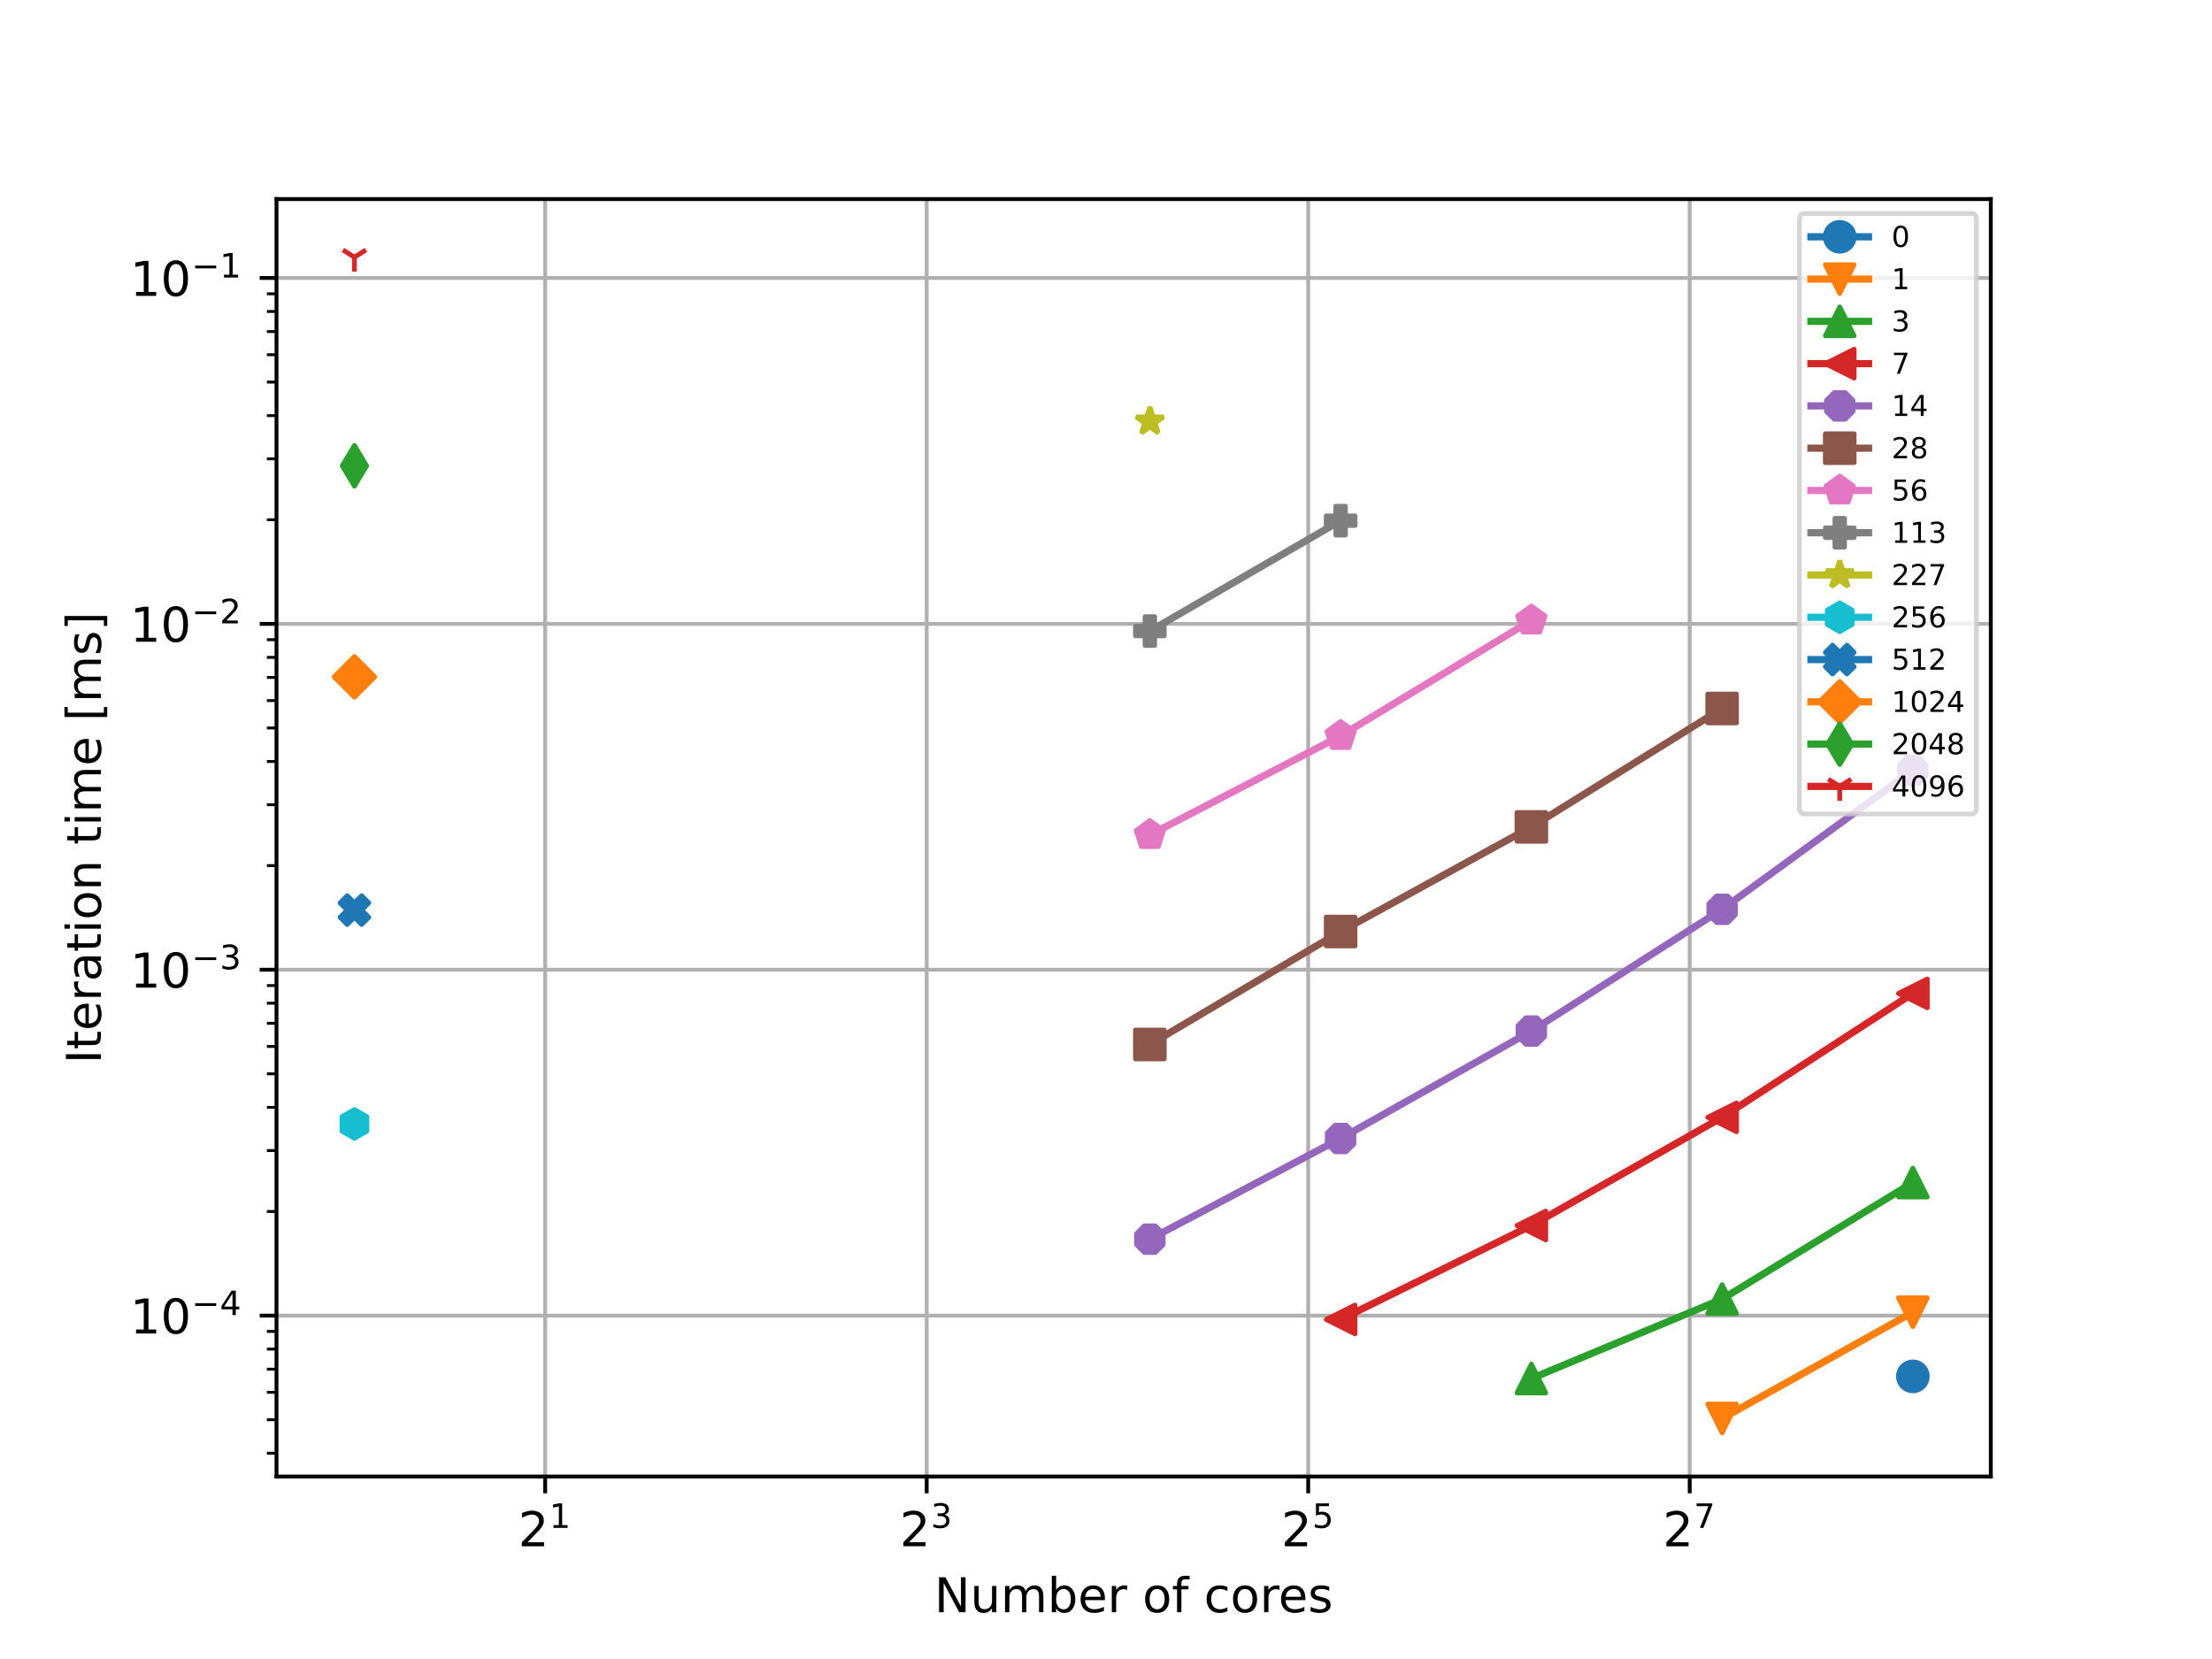 <?xml version="1.0" encoding="utf-8" standalone="no"?>
<!DOCTYPE svg PUBLIC "-//W3C//DTD SVG 1.1//EN"
  "http://www.w3.org/Graphics/SVG/1.1/DTD/svg11.dtd">
<!-- Created with matplotlib (https://matplotlib.org/) -->
<svg height="345.6pt" version="1.1" viewBox="0 0 460.8 345.6" width="460.8pt" xmlns="http://www.w3.org/2000/svg" xmlns:xlink="http://www.w3.org/1999/xlink">
 <defs>
  <style type="text/css">
*{stroke-linecap:butt;stroke-linejoin:round;}
  </style>
 </defs>
 <g id="figure_1">
  <g id="patch_1">
   <path d="M 0 345.6 
L 460.8 345.6 
L 460.8 0 
L 0 0 
z
" style="fill:#ffffff;"/>
  </g>
  <g id="axes_1">
   <g id="patch_2">
    <path d="M 57.6 307.584 
L 414.72 307.584 
L 414.72 41.472 
L 57.6 41.472 
z
" style="fill:#ffffff;"/>
   </g>
   <g id="matplotlib.axis_1">
    <g id="xtick_1">
     <g id="line2d_1">
      <path clip-path="url(#pceac3f3abf)" d="M 113.57 307.584 
L 113.57 41.472 
" style="fill:none;stroke:#b0b0b0;stroke-linecap:square;stroke-width:0.8;"/>
     </g>
     <g id="line2d_2">
      <defs>
       <path d="M 0 0 
L 0 3.5 
" id="m73f365b8f9" style="stroke:#000000;stroke-width:0.8;"/>
      </defs>
      <g>
       <use style="stroke:#000000;stroke-width:0.8;" x="113.57" xlink:href="#m73f365b8f9" y="307.584"/>
      </g>
     </g>
     <g id="text_1">
      <!-- $\mathdefault{2^{1}}$ -->
      <defs>
       <path d="M 19.188 8.297 
L 53.609 8.297 
L 53.609 0 
L 7.328 0 
L 7.328 8.297 
Q 12.938 14.109 22.625 23.891 
Q 32.328 33.688 34.812 36.531 
Q 39.547 41.844 41.422 45.531 
Q 43.312 49.219 43.312 52.781 
Q 43.312 58.594 39.234 62.25 
Q 35.156 65.922 28.609 65.922 
Q 23.969 65.922 18.812 64.312 
Q 13.672 62.703 7.812 59.422 
L 7.812 69.391 
Q 13.766 71.781 18.938 73 
Q 24.125 74.219 28.422 74.219 
Q 39.75 74.219 46.484 68.547 
Q 53.219 62.891 53.219 53.422 
Q 53.219 48.922 51.531 44.891 
Q 49.859 40.875 45.406 35.406 
Q 44.188 33.984 37.641 27.219 
Q 31.109 20.453 19.188 8.297 
z
" id="DejaVuSans-50"/>
       <path d="M 12.406 8.297 
L 28.516 8.297 
L 28.516 63.922 
L 10.984 60.406 
L 10.984 69.391 
L 28.422 72.906 
L 38.281 72.906 
L 38.281 8.297 
L 54.391 8.297 
L 54.391 0 
L 12.406 0 
z
" id="DejaVuSans-49"/>
      </defs>
      <g transform="translate(107.97 322.182)scale(0.1 -0.1)">
       <use transform="translate(0 0.684)" xlink:href="#DejaVuSans-50"/>
       <use transform="translate(64.58 38.966)scale(0.7)" xlink:href="#DejaVuSans-49"/>
      </g>
     </g>
    </g>
    <g id="xtick_2">
     <g id="line2d_3">
      <path clip-path="url(#pceac3f3abf)" d="M 193.046 307.584 
L 193.046 41.472 
" style="fill:none;stroke:#b0b0b0;stroke-linecap:square;stroke-width:0.8;"/>
     </g>
     <g id="line2d_4">
      <g>
       <use style="stroke:#000000;stroke-width:0.8;" x="193.046" xlink:href="#m73f365b8f9" y="307.584"/>
      </g>
     </g>
     <g id="text_2">
      <!-- $\mathdefault{2^{3}}$ -->
      <defs>
       <path d="M 40.578 39.312 
Q 47.656 37.797 51.625 33 
Q 55.609 28.219 55.609 21.188 
Q 55.609 10.406 48.188 4.484 
Q 40.766 -1.422 27.094 -1.422 
Q 22.516 -1.422 17.656 -0.516 
Q 12.797 0.391 7.625 2.203 
L 7.625 11.719 
Q 11.719 9.328 16.594 8.109 
Q 21.484 6.891 26.812 6.891 
Q 36.078 6.891 40.938 10.547 
Q 45.797 14.203 45.797 21.188 
Q 45.797 27.641 41.281 31.266 
Q 36.766 34.906 28.719 34.906 
L 20.219 34.906 
L 20.219 43.016 
L 29.109 43.016 
Q 36.375 43.016 40.234 45.922 
Q 44.094 48.828 44.094 54.297 
Q 44.094 59.906 40.109 62.906 
Q 36.141 65.922 28.719 65.922 
Q 24.656 65.922 20.016 65.031 
Q 15.375 64.156 9.812 62.312 
L 9.812 71.094 
Q 15.438 72.656 20.344 73.438 
Q 25.25 74.219 29.594 74.219 
Q 40.828 74.219 47.359 69.109 
Q 53.906 64.016 53.906 55.328 
Q 53.906 49.266 50.438 45.094 
Q 46.969 40.922 40.578 39.312 
z
" id="DejaVuSans-51"/>
      </defs>
      <g transform="translate(187.446 322.182)scale(0.1 -0.1)">
       <use transform="translate(0 0.766)" xlink:href="#DejaVuSans-50"/>
       <use transform="translate(64.58 39.047)scale(0.7)" xlink:href="#DejaVuSans-51"/>
      </g>
     </g>
    </g>
    <g id="xtick_3">
     <g id="line2d_5">
      <path clip-path="url(#pceac3f3abf)" d="M 272.522 307.584 
L 272.522 41.472 
" style="fill:none;stroke:#b0b0b0;stroke-linecap:square;stroke-width:0.8;"/>
     </g>
     <g id="line2d_6">
      <g>
       <use style="stroke:#000000;stroke-width:0.8;" x="272.522" xlink:href="#m73f365b8f9" y="307.584"/>
      </g>
     </g>
     <g id="text_3">
      <!-- $\mathdefault{2^{5}}$ -->
      <defs>
       <path d="M 10.797 72.906 
L 49.516 72.906 
L 49.516 64.594 
L 19.828 64.594 
L 19.828 46.734 
Q 21.969 47.469 24.109 47.828 
Q 26.266 48.188 28.422 48.188 
Q 40.625 48.188 47.75 41.5 
Q 54.891 34.812 54.891 23.391 
Q 54.891 11.625 47.562 5.094 
Q 40.234 -1.422 26.906 -1.422 
Q 22.312 -1.422 17.547 -0.641 
Q 12.797 0.141 7.719 1.703 
L 7.719 11.625 
Q 12.109 9.234 16.797 8.062 
Q 21.484 6.891 26.703 6.891 
Q 35.156 6.891 40.078 11.328 
Q 45.016 15.766 45.016 23.391 
Q 45.016 31 40.078 35.438 
Q 35.156 39.891 26.703 39.891 
Q 22.75 39.891 18.812 39.016 
Q 14.891 38.141 10.797 36.281 
z
" id="DejaVuSans-53"/>
      </defs>
      <g transform="translate(266.922 322.182)scale(0.1 -0.1)">
       <use transform="translate(0 0.684)" xlink:href="#DejaVuSans-50"/>
       <use transform="translate(64.58 38.966)scale(0.7)" xlink:href="#DejaVuSans-53"/>
      </g>
     </g>
    </g>
    <g id="xtick_4">
     <g id="line2d_7">
      <path clip-path="url(#pceac3f3abf)" d="M 351.997 307.584 
L 351.997 41.472 
" style="fill:none;stroke:#b0b0b0;stroke-linecap:square;stroke-width:0.8;"/>
     </g>
     <g id="line2d_8">
      <g>
       <use style="stroke:#000000;stroke-width:0.8;" x="351.997" xlink:href="#m73f365b8f9" y="307.584"/>
      </g>
     </g>
     <g id="text_4">
      <!-- $\mathdefault{2^{7}}$ -->
      <defs>
       <path d="M 8.203 72.906 
L 55.078 72.906 
L 55.078 68.703 
L 28.609 0 
L 18.312 0 
L 43.219 64.594 
L 8.203 64.594 
z
" id="DejaVuSans-55"/>
      </defs>
      <g transform="translate(346.397 322.182)scale(0.1 -0.1)">
       <use transform="translate(0 0.684)" xlink:href="#DejaVuSans-50"/>
       <use transform="translate(64.58 38.966)scale(0.7)" xlink:href="#DejaVuSans-55"/>
      </g>
     </g>
    </g>
    <g id="text_5">
     <!-- Number of cores -->
     <defs>
      <path d="M 9.812 72.906 
L 23.094 72.906 
L 55.422 11.922 
L 55.422 72.906 
L 64.984 72.906 
L 64.984 0 
L 51.703 0 
L 19.391 60.984 
L 19.391 0 
L 9.812 0 
z
" id="DejaVuSans-78"/>
      <path d="M 8.5 21.578 
L 8.5 54.688 
L 17.484 54.688 
L 17.484 21.922 
Q 17.484 14.156 20.5 10.266 
Q 23.531 6.391 29.594 6.391 
Q 36.859 6.391 41.078 11.031 
Q 45.312 15.672 45.312 23.688 
L 45.312 54.688 
L 54.297 54.688 
L 54.297 0 
L 45.312 0 
L 45.312 8.406 
Q 42.047 3.422 37.719 1 
Q 33.406 -1.422 27.688 -1.422 
Q 18.266 -1.422 13.375 4.438 
Q 8.5 10.297 8.5 21.578 
z
M 31.109 56 
z
" id="DejaVuSans-117"/>
      <path d="M 52 44.188 
Q 55.375 50.25 60.062 53.125 
Q 64.75 56 71.094 56 
Q 79.641 56 84.281 50.016 
Q 88.922 44.047 88.922 33.016 
L 88.922 0 
L 79.891 0 
L 79.891 32.719 
Q 79.891 40.578 77.094 44.375 
Q 74.312 48.188 68.609 48.188 
Q 61.625 48.188 57.562 43.547 
Q 53.516 38.922 53.516 30.906 
L 53.516 0 
L 44.484 0 
L 44.484 32.719 
Q 44.484 40.625 41.703 44.406 
Q 38.922 48.188 33.109 48.188 
Q 26.219 48.188 22.156 43.531 
Q 18.109 38.875 18.109 30.906 
L 18.109 0 
L 9.078 0 
L 9.078 54.688 
L 18.109 54.688 
L 18.109 46.188 
Q 21.188 51.219 25.484 53.609 
Q 29.781 56 35.688 56 
Q 41.656 56 45.828 52.969 
Q 50 49.953 52 44.188 
z
" id="DejaVuSans-109"/>
      <path d="M 48.688 27.297 
Q 48.688 37.203 44.609 42.844 
Q 40.531 48.484 33.406 48.484 
Q 26.266 48.484 22.188 42.844 
Q 18.109 37.203 18.109 27.297 
Q 18.109 17.391 22.188 11.75 
Q 26.266 6.109 33.406 6.109 
Q 40.531 6.109 44.609 11.75 
Q 48.688 17.391 48.688 27.297 
z
M 18.109 46.391 
Q 20.953 51.266 25.266 53.625 
Q 29.594 56 35.594 56 
Q 45.562 56 51.781 48.094 
Q 58.016 40.188 58.016 27.297 
Q 58.016 14.406 51.781 6.484 
Q 45.562 -1.422 35.594 -1.422 
Q 29.594 -1.422 25.266 0.953 
Q 20.953 3.328 18.109 8.203 
L 18.109 0 
L 9.078 0 
L 9.078 75.984 
L 18.109 75.984 
z
" id="DejaVuSans-98"/>
      <path d="M 56.203 29.594 
L 56.203 25.203 
L 14.891 25.203 
Q 15.484 15.922 20.484 11.062 
Q 25.484 6.203 34.422 6.203 
Q 39.594 6.203 44.453 7.469 
Q 49.312 8.734 54.109 11.281 
L 54.109 2.781 
Q 49.266 0.734 44.188 -0.344 
Q 39.109 -1.422 33.891 -1.422 
Q 20.797 -1.422 13.156 6.188 
Q 5.516 13.812 5.516 26.812 
Q 5.516 40.234 12.766 48.109 
Q 20.016 56 32.328 56 
Q 43.359 56 49.781 48.891 
Q 56.203 41.797 56.203 29.594 
z
M 47.219 32.234 
Q 47.125 39.594 43.094 43.984 
Q 39.062 48.391 32.422 48.391 
Q 24.906 48.391 20.391 44.141 
Q 15.875 39.891 15.188 32.172 
z
" id="DejaVuSans-101"/>
      <path d="M 41.109 46.297 
Q 39.594 47.172 37.812 47.578 
Q 36.031 48 33.891 48 
Q 26.266 48 22.188 43.047 
Q 18.109 38.094 18.109 28.812 
L 18.109 0 
L 9.078 0 
L 9.078 54.688 
L 18.109 54.688 
L 18.109 46.188 
Q 20.953 51.172 25.484 53.578 
Q 30.031 56 36.531 56 
Q 37.453 56 38.578 55.875 
Q 39.703 55.766 41.062 55.516 
z
" id="DejaVuSans-114"/>
      <path id="DejaVuSans-32"/>
      <path d="M 30.609 48.391 
Q 23.391 48.391 19.188 42.75 
Q 14.984 37.109 14.984 27.297 
Q 14.984 17.484 19.156 11.844 
Q 23.344 6.203 30.609 6.203 
Q 37.797 6.203 41.984 11.859 
Q 46.188 17.531 46.188 27.297 
Q 46.188 37.016 41.984 42.703 
Q 37.797 48.391 30.609 48.391 
z
M 30.609 56 
Q 42.328 56 49.016 48.375 
Q 55.719 40.766 55.719 27.297 
Q 55.719 13.875 49.016 6.219 
Q 42.328 -1.422 30.609 -1.422 
Q 18.844 -1.422 12.172 6.219 
Q 5.516 13.875 5.516 27.297 
Q 5.516 40.766 12.172 48.375 
Q 18.844 56 30.609 56 
z
" id="DejaVuSans-111"/>
      <path d="M 37.109 75.984 
L 37.109 68.5 
L 28.516 68.5 
Q 23.688 68.5 21.797 66.547 
Q 19.922 64.594 19.922 59.516 
L 19.922 54.688 
L 34.719 54.688 
L 34.719 47.703 
L 19.922 47.703 
L 19.922 0 
L 10.891 0 
L 10.891 47.703 
L 2.297 47.703 
L 2.297 54.688 
L 10.891 54.688 
L 10.891 58.5 
Q 10.891 67.625 15.141 71.797 
Q 19.391 75.984 28.609 75.984 
z
" id="DejaVuSans-102"/>
      <path d="M 48.781 52.594 
L 48.781 44.188 
Q 44.969 46.297 41.141 47.344 
Q 37.312 48.391 33.406 48.391 
Q 24.656 48.391 19.812 42.844 
Q 14.984 37.312 14.984 27.297 
Q 14.984 17.281 19.812 11.734 
Q 24.656 6.203 33.406 6.203 
Q 37.312 6.203 41.141 7.25 
Q 44.969 8.297 48.781 10.406 
L 48.781 2.094 
Q 45.016 0.344 40.984 -0.531 
Q 36.969 -1.422 32.422 -1.422 
Q 20.062 -1.422 12.781 6.344 
Q 5.516 14.109 5.516 27.297 
Q 5.516 40.672 12.859 48.328 
Q 20.219 56 33.016 56 
Q 37.156 56 41.109 55.141 
Q 45.062 54.297 48.781 52.594 
z
" id="DejaVuSans-99"/>
      <path d="M 44.281 53.078 
L 44.281 44.578 
Q 40.484 46.531 36.375 47.5 
Q 32.281 48.484 27.875 48.484 
Q 21.188 48.484 17.844 46.438 
Q 14.5 44.391 14.5 40.281 
Q 14.5 37.156 16.891 35.375 
Q 19.281 33.594 26.516 31.984 
L 29.594 31.297 
Q 39.156 29.25 43.188 25.516 
Q 47.219 21.781 47.219 15.094 
Q 47.219 7.469 41.188 3.016 
Q 35.156 -1.422 24.609 -1.422 
Q 20.219 -1.422 15.453 -0.562 
Q 10.688 0.297 5.422 2 
L 5.422 11.281 
Q 10.406 8.688 15.234 7.391 
Q 20.062 6.109 24.812 6.109 
Q 31.156 6.109 34.562 8.281 
Q 37.984 10.453 37.984 14.406 
Q 37.984 18.062 35.516 20.016 
Q 33.062 21.969 24.703 23.781 
L 21.578 24.516 
Q 13.234 26.266 9.516 29.906 
Q 5.812 33.547 5.812 39.891 
Q 5.812 47.609 11.281 51.797 
Q 16.75 56 26.812 56 
Q 31.781 56 36.172 55.266 
Q 40.578 54.547 44.281 53.078 
z
" id="DejaVuSans-115"/>
     </defs>
     <g transform="translate(194.644 335.861)scale(0.1 -0.1)">
      <use xlink:href="#DejaVuSans-78"/>
      <use x="74.805" xlink:href="#DejaVuSans-117"/>
      <use x="138.184" xlink:href="#DejaVuSans-109"/>
      <use x="235.596" xlink:href="#DejaVuSans-98"/>
      <use x="299.072" xlink:href="#DejaVuSans-101"/>
      <use x="360.596" xlink:href="#DejaVuSans-114"/>
      <use x="401.709" xlink:href="#DejaVuSans-32"/>
      <use x="433.496" xlink:href="#DejaVuSans-111"/>
      <use x="494.678" xlink:href="#DejaVuSans-102"/>
      <use x="529.883" xlink:href="#DejaVuSans-32"/>
      <use x="561.67" xlink:href="#DejaVuSans-99"/>
      <use x="616.65" xlink:href="#DejaVuSans-111"/>
      <use x="677.832" xlink:href="#DejaVuSans-114"/>
      <use x="716.695" xlink:href="#DejaVuSans-101"/>
      <use x="778.219" xlink:href="#DejaVuSans-115"/>
     </g>
    </g>
   </g>
   <g id="matplotlib.axis_2">
    <g id="ytick_1">
     <g id="line2d_9">
      <path clip-path="url(#pceac3f3abf)" d="M 57.6 274.062 
L 414.72 274.062 
" style="fill:none;stroke:#b0b0b0;stroke-linecap:square;stroke-width:0.8;"/>
     </g>
     <g id="line2d_10">
      <defs>
       <path d="M 0 0 
L -3.5 0 
" id="m761df794cf" style="stroke:#000000;stroke-width:0.8;"/>
      </defs>
      <g>
       <use style="stroke:#000000;stroke-width:0.8;" x="57.6" xlink:href="#m761df794cf" y="274.062"/>
      </g>
     </g>
     <g id="text_6">
      <!-- $\mathdefault{10^{-4}}$ -->
      <defs>
       <path d="M 31.781 66.406 
Q 24.172 66.406 20.328 58.906 
Q 16.5 51.422 16.5 36.375 
Q 16.5 21.391 20.328 13.891 
Q 24.172 6.391 31.781 6.391 
Q 39.453 6.391 43.281 13.891 
Q 47.125 21.391 47.125 36.375 
Q 47.125 51.422 43.281 58.906 
Q 39.453 66.406 31.781 66.406 
z
M 31.781 74.219 
Q 44.047 74.219 50.516 64.516 
Q 56.984 54.828 56.984 36.375 
Q 56.984 17.969 50.516 8.266 
Q 44.047 -1.422 31.781 -1.422 
Q 19.531 -1.422 13.062 8.266 
Q 6.594 17.969 6.594 36.375 
Q 6.594 54.828 13.062 64.516 
Q 19.531 74.219 31.781 74.219 
z
" id="DejaVuSans-48"/>
       <path d="M 10.594 35.5 
L 73.188 35.5 
L 73.188 27.203 
L 10.594 27.203 
z
" id="DejaVuSans-8722"/>
       <path d="M 37.797 64.312 
L 12.891 25.391 
L 37.797 25.391 
z
M 35.203 72.906 
L 47.609 72.906 
L 47.609 25.391 
L 58.016 25.391 
L 58.016 17.188 
L 47.609 17.188 
L 47.609 0 
L 37.797 0 
L 37.797 17.188 
L 4.891 17.188 
L 4.891 26.703 
z
" id="DejaVuSans-52"/>
      </defs>
      <g transform="translate(27.1 277.861)scale(0.1 -0.1)">
       <use transform="translate(0 0.684)" xlink:href="#DejaVuSans-49"/>
       <use transform="translate(63.623 0.684)" xlink:href="#DejaVuSans-48"/>
       <use transform="translate(128.203 38.966)scale(0.7)" xlink:href="#DejaVuSans-8722"/>
       <use transform="translate(186.855 38.966)scale(0.7)" xlink:href="#DejaVuSans-52"/>
      </g>
     </g>
    </g>
    <g id="ytick_2">
     <g id="line2d_11">
      <path clip-path="url(#pceac3f3abf)" d="M 57.6 202.011 
L 414.72 202.011 
" style="fill:none;stroke:#b0b0b0;stroke-linecap:square;stroke-width:0.8;"/>
     </g>
     <g id="line2d_12">
      <g>
       <use style="stroke:#000000;stroke-width:0.8;" x="57.6" xlink:href="#m761df794cf" y="202.011"/>
      </g>
     </g>
     <g id="text_7">
      <!-- $\mathdefault{10^{-3}}$ -->
      <g transform="translate(27.1 205.81)scale(0.1 -0.1)">
       <use transform="translate(0 0.766)" xlink:href="#DejaVuSans-49"/>
       <use transform="translate(63.623 0.766)" xlink:href="#DejaVuSans-48"/>
       <use transform="translate(128.203 39.047)scale(0.7)" xlink:href="#DejaVuSans-8722"/>
       <use transform="translate(186.855 39.047)scale(0.7)" xlink:href="#DejaVuSans-51"/>
      </g>
     </g>
    </g>
    <g id="ytick_3">
     <g id="line2d_13">
      <path clip-path="url(#pceac3f3abf)" d="M 57.6 129.96 
L 414.72 129.96 
" style="fill:none;stroke:#b0b0b0;stroke-linecap:square;stroke-width:0.8;"/>
     </g>
     <g id="line2d_14">
      <g>
       <use style="stroke:#000000;stroke-width:0.8;" x="57.6" xlink:href="#m761df794cf" y="129.96"/>
      </g>
     </g>
     <g id="text_8">
      <!-- $\mathdefault{10^{-2}}$ -->
      <g transform="translate(27.1 133.759)scale(0.1 -0.1)">
       <use transform="translate(0 0.766)" xlink:href="#DejaVuSans-49"/>
       <use transform="translate(63.623 0.766)" xlink:href="#DejaVuSans-48"/>
       <use transform="translate(128.203 39.047)scale(0.7)" xlink:href="#DejaVuSans-8722"/>
       <use transform="translate(186.855 39.047)scale(0.7)" xlink:href="#DejaVuSans-50"/>
      </g>
     </g>
    </g>
    <g id="ytick_4">
     <g id="line2d_15">
      <path clip-path="url(#pceac3f3abf)" d="M 57.6 57.909 
L 414.72 57.909 
" style="fill:none;stroke:#b0b0b0;stroke-linecap:square;stroke-width:0.8;"/>
     </g>
     <g id="line2d_16">
      <g>
       <use style="stroke:#000000;stroke-width:0.8;" x="57.6" xlink:href="#m761df794cf" y="57.909"/>
      </g>
     </g>
     <g id="text_9">
      <!-- $\mathdefault{10^{-1}}$ -->
      <g transform="translate(27.1 61.708)scale(0.1 -0.1)">
       <use transform="translate(0 0.684)" xlink:href="#DejaVuSans-49"/>
       <use transform="translate(63.623 0.684)" xlink:href="#DejaVuSans-48"/>
       <use transform="translate(128.203 38.966)scale(0.7)" xlink:href="#DejaVuSans-8722"/>
       <use transform="translate(186.855 38.966)scale(0.7)" xlink:href="#DejaVuSans-49"/>
      </g>
     </g>
    </g>
    <g id="ytick_5">
     <g id="line2d_17">
      <defs>
       <path d="M 0 0 
L -2 0 
" id="m0f0606ca40" style="stroke:#000000;stroke-width:0.6;"/>
      </defs>
      <g>
       <use style="stroke:#000000;stroke-width:0.6;" x="57.6" xlink:href="#m0f0606ca40" y="302.734"/>
      </g>
     </g>
    </g>
    <g id="ytick_6">
     <g id="line2d_18">
      <g>
       <use style="stroke:#000000;stroke-width:0.6;" x="57.6" xlink:href="#m0f0606ca40" y="295.751"/>
      </g>
     </g>
    </g>
    <g id="ytick_7">
     <g id="line2d_19">
      <g>
       <use style="stroke:#000000;stroke-width:0.6;" x="57.6" xlink:href="#m0f0606ca40" y="290.046"/>
      </g>
     </g>
    </g>
    <g id="ytick_8">
     <g id="line2d_20">
      <g>
       <use style="stroke:#000000;stroke-width:0.6;" x="57.6" xlink:href="#m0f0606ca40" y="285.222"/>
      </g>
     </g>
    </g>
    <g id="ytick_9">
     <g id="line2d_21">
      <g>
       <use style="stroke:#000000;stroke-width:0.6;" x="57.6" xlink:href="#m0f0606ca40" y="281.044"/>
      </g>
     </g>
    </g>
    <g id="ytick_10">
     <g id="line2d_22">
      <g>
       <use style="stroke:#000000;stroke-width:0.6;" x="57.6" xlink:href="#m0f0606ca40" y="277.358"/>
      </g>
     </g>
    </g>
    <g id="ytick_11">
     <g id="line2d_23">
      <g>
       <use style="stroke:#000000;stroke-width:0.6;" x="57.6" xlink:href="#m0f0606ca40" y="252.372"/>
      </g>
     </g>
    </g>
    <g id="ytick_12">
     <g id="line2d_24">
      <g>
       <use style="stroke:#000000;stroke-width:0.6;" x="57.6" xlink:href="#m0f0606ca40" y="239.685"/>
      </g>
     </g>
    </g>
    <g id="ytick_13">
     <g id="line2d_25">
      <g>
       <use style="stroke:#000000;stroke-width:0.6;" x="57.6" xlink:href="#m0f0606ca40" y="230.683"/>
      </g>
     </g>
    </g>
    <g id="ytick_14">
     <g id="line2d_26">
      <g>
       <use style="stroke:#000000;stroke-width:0.6;" x="57.6" xlink:href="#m0f0606ca40" y="223.7"/>
      </g>
     </g>
    </g>
    <g id="ytick_15">
     <g id="line2d_27">
      <g>
       <use style="stroke:#000000;stroke-width:0.6;" x="57.6" xlink:href="#m0f0606ca40" y="217.995"/>
      </g>
     </g>
    </g>
    <g id="ytick_16">
     <g id="line2d_28">
      <g>
       <use style="stroke:#000000;stroke-width:0.6;" x="57.6" xlink:href="#m0f0606ca40" y="213.171"/>
      </g>
     </g>
    </g>
    <g id="ytick_17">
     <g id="line2d_29">
      <g>
       <use style="stroke:#000000;stroke-width:0.6;" x="57.6" xlink:href="#m0f0606ca40" y="208.993"/>
      </g>
     </g>
    </g>
    <g id="ytick_18">
     <g id="line2d_30">
      <g>
       <use style="stroke:#000000;stroke-width:0.6;" x="57.6" xlink:href="#m0f0606ca40" y="205.308"/>
      </g>
     </g>
    </g>
    <g id="ytick_19">
     <g id="line2d_31">
      <g>
       <use style="stroke:#000000;stroke-width:0.6;" x="57.6" xlink:href="#m0f0606ca40" y="180.321"/>
      </g>
     </g>
    </g>
    <g id="ytick_20">
     <g id="line2d_32">
      <g>
       <use style="stroke:#000000;stroke-width:0.6;" x="57.6" xlink:href="#m0f0606ca40" y="167.634"/>
      </g>
     </g>
    </g>
    <g id="ytick_21">
     <g id="line2d_33">
      <g>
       <use style="stroke:#000000;stroke-width:0.6;" x="57.6" xlink:href="#m0f0606ca40" y="158.632"/>
      </g>
     </g>
    </g>
    <g id="ytick_22">
     <g id="line2d_34">
      <g>
       <use style="stroke:#000000;stroke-width:0.6;" x="57.6" xlink:href="#m0f0606ca40" y="151.649"/>
      </g>
     </g>
    </g>
    <g id="ytick_23">
     <g id="line2d_35">
      <g>
       <use style="stroke:#000000;stroke-width:0.6;" x="57.6" xlink:href="#m0f0606ca40" y="145.944"/>
      </g>
     </g>
    </g>
    <g id="ytick_24">
     <g id="line2d_36">
      <g>
       <use style="stroke:#000000;stroke-width:0.6;" x="57.6" xlink:href="#m0f0606ca40" y="141.12"/>
      </g>
     </g>
    </g>
    <g id="ytick_25">
     <g id="line2d_37">
      <g>
       <use style="stroke:#000000;stroke-width:0.6;" x="57.6" xlink:href="#m0f0606ca40" y="136.942"/>
      </g>
     </g>
    </g>
    <g id="ytick_26">
     <g id="line2d_38">
      <g>
       <use style="stroke:#000000;stroke-width:0.6;" x="57.6" xlink:href="#m0f0606ca40" y="133.257"/>
      </g>
     </g>
    </g>
    <g id="ytick_27">
     <g id="line2d_39">
      <g>
       <use style="stroke:#000000;stroke-width:0.6;" x="57.6" xlink:href="#m0f0606ca40" y="108.27"/>
      </g>
     </g>
    </g>
    <g id="ytick_28">
     <g id="line2d_40">
      <g>
       <use style="stroke:#000000;stroke-width:0.6;" x="57.6" xlink:href="#m0f0606ca40" y="95.583"/>
      </g>
     </g>
    </g>
    <g id="ytick_29">
     <g id="line2d_41">
      <g>
       <use style="stroke:#000000;stroke-width:0.6;" x="57.6" xlink:href="#m0f0606ca40" y="86.581"/>
      </g>
     </g>
    </g>
    <g id="ytick_30">
     <g id="line2d_42">
      <g>
       <use style="stroke:#000000;stroke-width:0.6;" x="57.6" xlink:href="#m0f0606ca40" y="79.598"/>
      </g>
     </g>
    </g>
    <g id="ytick_31">
     <g id="line2d_43">
      <g>
       <use style="stroke:#000000;stroke-width:0.6;" x="57.6" xlink:href="#m0f0606ca40" y="73.893"/>
      </g>
     </g>
    </g>
    <g id="ytick_32">
     <g id="line2d_44">
      <g>
       <use style="stroke:#000000;stroke-width:0.6;" x="57.6" xlink:href="#m0f0606ca40" y="69.07"/>
      </g>
     </g>
    </g>
    <g id="ytick_33">
     <g id="line2d_45">
      <g>
       <use style="stroke:#000000;stroke-width:0.6;" x="57.6" xlink:href="#m0f0606ca40" y="64.891"/>
      </g>
     </g>
    </g>
    <g id="ytick_34">
     <g id="line2d_46">
      <g>
       <use style="stroke:#000000;stroke-width:0.6;" x="57.6" xlink:href="#m0f0606ca40" y="61.206"/>
      </g>
     </g>
    </g>
    <g id="text_10">
     <!-- Iteration time [ms] -->
     <defs>
      <path d="M 9.812 72.906 
L 19.672 72.906 
L 19.672 0 
L 9.812 0 
z
" id="DejaVuSans-73"/>
      <path d="M 18.312 70.219 
L 18.312 54.688 
L 36.812 54.688 
L 36.812 47.703 
L 18.312 47.703 
L 18.312 18.016 
Q 18.312 11.328 20.141 9.422 
Q 21.969 7.516 27.594 7.516 
L 36.812 7.516 
L 36.812 0 
L 27.594 0 
Q 17.188 0 13.234 3.875 
Q 9.281 7.766 9.281 18.016 
L 9.281 47.703 
L 2.688 47.703 
L 2.688 54.688 
L 9.281 54.688 
L 9.281 70.219 
z
" id="DejaVuSans-116"/>
      <path d="M 34.281 27.484 
Q 23.391 27.484 19.188 25 
Q 14.984 22.516 14.984 16.5 
Q 14.984 11.719 18.141 8.906 
Q 21.297 6.109 26.703 6.109 
Q 34.188 6.109 38.703 11.406 
Q 43.219 16.703 43.219 25.484 
L 43.219 27.484 
z
M 52.203 31.203 
L 52.203 0 
L 43.219 0 
L 43.219 8.297 
Q 40.141 3.328 35.547 0.953 
Q 30.953 -1.422 24.312 -1.422 
Q 15.922 -1.422 10.953 3.297 
Q 6 8.016 6 15.922 
Q 6 25.141 12.172 29.828 
Q 18.359 34.516 30.609 34.516 
L 43.219 34.516 
L 43.219 35.406 
Q 43.219 41.609 39.141 45 
Q 35.062 48.391 27.688 48.391 
Q 23 48.391 18.547 47.266 
Q 14.109 46.141 10.016 43.891 
L 10.016 52.203 
Q 14.938 54.109 19.578 55.047 
Q 24.219 56 28.609 56 
Q 40.484 56 46.344 49.844 
Q 52.203 43.703 52.203 31.203 
z
" id="DejaVuSans-97"/>
      <path d="M 9.422 54.688 
L 18.406 54.688 
L 18.406 0 
L 9.422 0 
z
M 9.422 75.984 
L 18.406 75.984 
L 18.406 64.594 
L 9.422 64.594 
z
" id="DejaVuSans-105"/>
      <path d="M 54.891 33.016 
L 54.891 0 
L 45.906 0 
L 45.906 32.719 
Q 45.906 40.484 42.875 44.328 
Q 39.844 48.188 33.797 48.188 
Q 26.516 48.188 22.312 43.547 
Q 18.109 38.922 18.109 30.906 
L 18.109 0 
L 9.078 0 
L 9.078 54.688 
L 18.109 54.688 
L 18.109 46.188 
Q 21.344 51.125 25.703 53.562 
Q 30.078 56 35.797 56 
Q 45.219 56 50.047 50.172 
Q 54.891 44.344 54.891 33.016 
z
" id="DejaVuSans-110"/>
      <path d="M 8.594 75.984 
L 29.297 75.984 
L 29.297 69 
L 17.578 69 
L 17.578 -6.203 
L 29.297 -6.203 
L 29.297 -13.188 
L 8.594 -13.188 
z
" id="DejaVuSans-91"/>
      <path d="M 30.422 75.984 
L 30.422 -13.188 
L 9.719 -13.188 
L 9.719 -6.203 
L 21.391 -6.203 
L 21.391 69 
L 9.719 69 
L 9.719 75.984 
z
" id="DejaVuSans-93"/>
     </defs>
     <g transform="translate(21.02 221.587)rotate(-90)scale(0.1 -0.1)">
      <use xlink:href="#DejaVuSans-73"/>
      <use x="29.492" xlink:href="#DejaVuSans-116"/>
      <use x="68.701" xlink:href="#DejaVuSans-101"/>
      <use x="130.225" xlink:href="#DejaVuSans-114"/>
      <use x="171.338" xlink:href="#DejaVuSans-97"/>
      <use x="232.617" xlink:href="#DejaVuSans-116"/>
      <use x="271.826" xlink:href="#DejaVuSans-105"/>
      <use x="299.609" xlink:href="#DejaVuSans-111"/>
      <use x="360.791" xlink:href="#DejaVuSans-110"/>
      <use x="424.17" xlink:href="#DejaVuSans-32"/>
      <use x="455.957" xlink:href="#DejaVuSans-116"/>
      <use x="495.166" xlink:href="#DejaVuSans-105"/>
      <use x="522.949" xlink:href="#DejaVuSans-109"/>
      <use x="620.361" xlink:href="#DejaVuSans-101"/>
      <use x="681.885" xlink:href="#DejaVuSans-32"/>
      <use x="713.672" xlink:href="#DejaVuSans-91"/>
      <use x="752.686" xlink:href="#DejaVuSans-109"/>
      <use x="850.098" xlink:href="#DejaVuSans-115"/>
      <use x="902.197" xlink:href="#DejaVuSans-93"/>
     </g>
    </g>
   </g>
   <g id="line2d_47">
    <path clip-path="url(#pceac3f3abf)" d="M 398.487 286.723 
" style="fill:none;stroke:#1f77b4;stroke-linecap:square;stroke-width:1.5;"/>
    <defs>
     <path d="M 0 3 
C 0.796 3 1.559 2.684 2.121 2.121 
C 2.684 1.559 3 0.796 3 0 
C 3 -0.796 2.684 -1.559 2.121 -2.121 
C 1.559 -2.684 0.796 -3 0 -3 
C -0.796 -3 -1.559 -2.684 -2.121 -2.121 
C -2.684 -1.559 -3 -0.796 -3 0 
C -3 0.796 -2.684 1.559 -2.121 2.121 
C -1.559 2.684 -0.796 3 0 3 
z
" id="m9a289afeda" style="stroke:#1f77b4;"/>
    </defs>
    <g clip-path="url(#pceac3f3abf)">
     <use style="fill:#1f77b4;stroke:#1f77b4;" x="398.487" xlink:href="#m9a289afeda" y="286.723"/>
    </g>
   </g>
   <g id="line2d_48">
    <path clip-path="url(#pceac3f3abf)" d="M 358.75 295.488 
L 398.487 273.359 
" style="fill:none;stroke:#ff7f0e;stroke-linecap:square;stroke-width:1.5;"/>
    <defs>
     <path d="M -0 3 
L 3 -3 
L -3 -3 
z
" id="m95a38172a4" style="stroke:#ff7f0e;stroke-linejoin:miter;"/>
    </defs>
    <g clip-path="url(#pceac3f3abf)">
     <use style="fill:#ff7f0e;stroke:#ff7f0e;stroke-linejoin:miter;" x="358.75" xlink:href="#m95a38172a4" y="295.488"/>
     <use style="fill:#ff7f0e;stroke:#ff7f0e;stroke-linejoin:miter;" x="398.487" xlink:href="#m95a38172a4" y="273.359"/>
    </g>
   </g>
   <g id="line2d_49">
    <path clip-path="url(#pceac3f3abf)" d="M 319.012 287.175 
L 358.75 270.617 
L 398.487 246.347 
" style="fill:none;stroke:#2ca02c;stroke-linecap:square;stroke-width:1.5;"/>
    <defs>
     <path d="M 0 -3 
L -3 3 
L 3 3 
z
" id="m00a4dd476c" style="stroke:#2ca02c;stroke-linejoin:miter;"/>
    </defs>
    <g clip-path="url(#pceac3f3abf)">
     <use style="fill:#2ca02c;stroke:#2ca02c;stroke-linejoin:miter;" x="319.012" xlink:href="#m00a4dd476c" y="287.175"/>
     <use style="fill:#2ca02c;stroke:#2ca02c;stroke-linejoin:miter;" x="358.75" xlink:href="#m00a4dd476c" y="270.617"/>
     <use style="fill:#2ca02c;stroke:#2ca02c;stroke-linejoin:miter;" x="398.487" xlink:href="#m00a4dd476c" y="246.347"/>
    </g>
   </g>
   <g id="line2d_50">
    <path clip-path="url(#pceac3f3abf)" d="M 279.274 274.866 
L 319.012 255.293 
L 358.75 232.756 
L 398.487 206.94 
" style="fill:none;stroke:#d62728;stroke-linecap:square;stroke-width:1.5;"/>
    <defs>
     <path d="M -3 -0 
L 3 3 
L 3 -3 
z
" id="mc1238c6544" style="stroke:#d62728;stroke-linejoin:miter;"/>
    </defs>
    <g clip-path="url(#pceac3f3abf)">
     <use style="fill:#d62728;stroke:#d62728;stroke-linejoin:miter;" x="279.274" xlink:href="#mc1238c6544" y="274.866"/>
     <use style="fill:#d62728;stroke:#d62728;stroke-linejoin:miter;" x="319.012" xlink:href="#mc1238c6544" y="255.293"/>
     <use style="fill:#d62728;stroke:#d62728;stroke-linejoin:miter;" x="358.75" xlink:href="#mc1238c6544" y="232.756"/>
     <use style="fill:#d62728;stroke:#d62728;stroke-linejoin:miter;" x="398.487" xlink:href="#mc1238c6544" y="206.94"/>
    </g>
   </g>
   <g id="line2d_51">
    <path clip-path="url(#pceac3f3abf)" d="M 239.536 258.137 
L 279.274 237.162 
L 319.012 214.784 
L 358.75 189.421 
L 398.487 160.467 
" style="fill:none;stroke:#9467bd;stroke-linecap:square;stroke-width:1.5;"/>
    <defs>
     <path d="M -1.148 -2.772 
L -2.772 -1.148 
L -2.772 1.148 
L -1.148 2.772 
L 1.148 2.772 
L 2.772 1.148 
L 2.772 -1.148 
L 1.148 -2.772 
z
" id="mf47865bdd7" style="stroke:#9467bd;stroke-linejoin:miter;"/>
    </defs>
    <g clip-path="url(#pceac3f3abf)">
     <use style="fill:#9467bd;stroke:#9467bd;stroke-linejoin:miter;" x="239.536" xlink:href="#mf47865bdd7" y="258.137"/>
     <use style="fill:#9467bd;stroke:#9467bd;stroke-linejoin:miter;" x="279.274" xlink:href="#mf47865bdd7" y="237.162"/>
     <use style="fill:#9467bd;stroke:#9467bd;stroke-linejoin:miter;" x="319.012" xlink:href="#mf47865bdd7" y="214.784"/>
     <use style="fill:#9467bd;stroke:#9467bd;stroke-linejoin:miter;" x="358.75" xlink:href="#mf47865bdd7" y="189.421"/>
     <use style="fill:#9467bd;stroke:#9467bd;stroke-linejoin:miter;" x="398.487" xlink:href="#mf47865bdd7" y="160.467"/>
    </g>
   </g>
   <g id="line2d_52">
    <path clip-path="url(#pceac3f3abf)" d="M 239.536 217.582 
L 279.274 194.053 
L 319.012 172.259 
L 358.75 147.588 
" style="fill:none;stroke:#8c564b;stroke-linecap:square;stroke-width:1.5;"/>
    <defs>
     <path d="M -3 3 
L 3 3 
L 3 -3 
L -3 -3 
z
" id="ma23a9461cc" style="stroke:#8c564b;stroke-linejoin:miter;"/>
    </defs>
    <g clip-path="url(#pceac3f3abf)">
     <use style="fill:#8c564b;stroke:#8c564b;stroke-linejoin:miter;" x="239.536" xlink:href="#ma23a9461cc" y="217.582"/>
     <use style="fill:#8c564b;stroke:#8c564b;stroke-linejoin:miter;" x="279.274" xlink:href="#ma23a9461cc" y="194.053"/>
     <use style="fill:#8c564b;stroke:#8c564b;stroke-linejoin:miter;" x="319.012" xlink:href="#ma23a9461cc" y="172.259"/>
     <use style="fill:#8c564b;stroke:#8c564b;stroke-linejoin:miter;" x="358.75" xlink:href="#ma23a9461cc" y="147.588"/>
    </g>
   </g>
   <g id="line2d_53">
    <path clip-path="url(#pceac3f3abf)" d="M 239.536 173.931 
L 279.274 153.298 
L 319.012 129.239 
" style="fill:none;stroke:#e377c2;stroke-linecap:square;stroke-width:1.5;"/>
    <defs>
     <path d="M 0 -3 
L -2.853 -0.927 
L -1.763 2.427 
L 1.763 2.427 
L 2.853 -0.927 
z
" id="m9e6e076ec7" style="stroke:#e377c2;stroke-linejoin:miter;"/>
    </defs>
    <g clip-path="url(#pceac3f3abf)">
     <use style="fill:#e377c2;stroke:#e377c2;stroke-linejoin:miter;" x="239.536" xlink:href="#m9e6e076ec7" y="173.931"/>
     <use style="fill:#e377c2;stroke:#e377c2;stroke-linejoin:miter;" x="279.274" xlink:href="#m9e6e076ec7" y="153.298"/>
     <use style="fill:#e377c2;stroke:#e377c2;stroke-linejoin:miter;" x="319.012" xlink:href="#m9e6e076ec7" y="129.239"/>
    </g>
   </g>
   <g id="line2d_54">
    <path clip-path="url(#pceac3f3abf)" d="M 239.536 131.456 
L 279.274 108.463 
" style="fill:none;stroke:#7f7f7f;stroke-linecap:square;stroke-width:1.5;"/>
    <defs>
     <path d="M -1 3 
L 1 3 
L 1 1 
L 3 1 
L 3 -1 
L 1 -1 
L 1 -3 
L -1 -3 
L -1 -1 
L -3 -1 
L -3 1 
L -1 1 
z
" id="mf4e5029d8d" style="stroke:#7f7f7f;stroke-linejoin:miter;"/>
    </defs>
    <g clip-path="url(#pceac3f3abf)">
     <use style="fill:#7f7f7f;stroke:#7f7f7f;stroke-linejoin:miter;" x="239.536" xlink:href="#mf4e5029d8d" y="131.456"/>
     <use style="fill:#7f7f7f;stroke:#7f7f7f;stroke-linejoin:miter;" x="279.274" xlink:href="#mf4e5029d8d" y="108.463"/>
    </g>
   </g>
   <g id="line2d_55">
    <path clip-path="url(#pceac3f3abf)" d="M 239.536 87.776 
" style="fill:none;stroke:#bcbd22;stroke-linecap:square;stroke-width:1.5;"/>
    <defs>
     <path d="M 0 -3 
L -0.674 -0.927 
L -2.853 -0.927 
L -1.09 0.354 
L -1.763 2.427 
L -0 1.146 
L 1.763 2.427 
L 1.09 0.354 
L 2.853 -0.927 
L 0.674 -0.927 
z
" id="mffee0634c6" style="stroke:#bcbd22;stroke-linejoin:bevel;"/>
    </defs>
    <g clip-path="url(#pceac3f3abf)">
     <use style="fill:#bcbd22;stroke:#bcbd22;stroke-linejoin:bevel;" x="239.536" xlink:href="#mffee0634c6" y="87.776"/>
    </g>
   </g>
   <g id="line2d_56">
    <path clip-path="url(#pceac3f3abf)" d="M 73.833 234.129 
" style="fill:none;stroke:#17becf;stroke-linecap:square;stroke-width:1.5;"/>
    <defs>
     <path d="M 0 -3 
L -2.598 -1.5 
L -2.598 1.5 
L -0 3 
L 2.598 1.5 
L 2.598 -1.5 
z
" id="ma53a90402d" style="stroke:#17becf;stroke-linejoin:miter;"/>
    </defs>
    <g clip-path="url(#pceac3f3abf)">
     <use style="fill:#17becf;stroke:#17becf;stroke-linejoin:miter;" x="73.833" xlink:href="#ma53a90402d" y="234.129"/>
    </g>
   </g>
   <g id="line2d_57">
    <path clip-path="url(#pceac3f3abf)" d="M 73.833 189.587 
" style="fill:none;stroke:#1f77b4;stroke-linecap:square;stroke-width:1.5;"/>
    <defs>
     <path d="M -1.5 3 
L 0 1.5 
L 1.5 3 
L 3 1.5 
L 1.5 0 
L 3 -1.5 
L 1.5 -3 
L 0 -1.5 
L -1.5 -3 
L -3 -1.5 
L -1.5 0 
L -3 1.5 
z
" id="mff4e69bf08" style="stroke:#1f77b4;stroke-linejoin:miter;"/>
    </defs>
    <g clip-path="url(#pceac3f3abf)">
     <use style="fill:#1f77b4;stroke:#1f77b4;stroke-linejoin:miter;" x="73.833" xlink:href="#mff4e69bf08" y="189.587"/>
    </g>
   </g>
   <g id="line2d_58">
    <path clip-path="url(#pceac3f3abf)" d="M 73.833 140.999 
" style="fill:none;stroke:#ff7f0e;stroke-linecap:square;stroke-width:1.5;"/>
    <defs>
     <path d="M -0 4.243 
L 4.243 0 
L 0 -4.243 
L -4.243 -0 
z
" id="m25bc5ddd94" style="stroke:#ff7f0e;stroke-linejoin:miter;"/>
    </defs>
    <g clip-path="url(#pceac3f3abf)">
     <use style="fill:#ff7f0e;stroke:#ff7f0e;stroke-linejoin:miter;" x="73.833" xlink:href="#m25bc5ddd94" y="140.999"/>
    </g>
   </g>
   <g id="line2d_59">
    <path clip-path="url(#pceac3f3abf)" d="M 73.833 97.039 
" style="fill:none;stroke:#2ca02c;stroke-linecap:square;stroke-width:1.5;"/>
    <defs>
     <path d="M -0 4.243 
L 2.546 0 
L 0 -4.243 
L -2.546 -0 
z
" id="m56dee9bf2d" style="stroke:#2ca02c;stroke-linejoin:miter;"/>
    </defs>
    <g clip-path="url(#pceac3f3abf)">
     <use style="fill:#2ca02c;stroke:#2ca02c;stroke-linejoin:miter;" x="73.833" xlink:href="#m56dee9bf2d" y="97.039"/>
    </g>
   </g>
   <g id="line2d_60">
    <path clip-path="url(#pceac3f3abf)" d="M 73.833 53.568 
" style="fill:none;stroke:#d62728;stroke-linecap:square;stroke-width:1.5;"/>
    <defs>
     <path d="M 0 0 
L 0 3 
M 0 0 
L 2.4 -1.5 
M 0 0 
L -2.4 -1.5 
" id="m53b77c4a47" style="stroke:#d62728;"/>
    </defs>
    <g clip-path="url(#pceac3f3abf)">
     <use style="fill:#d62728;stroke:#d62728;" x="73.833" xlink:href="#m53b77c4a47" y="53.568"/>
    </g>
   </g>
   <g id="patch_3">
    <path d="M 57.6 307.584 
L 57.6 41.472 
" style="fill:none;stroke:#000000;stroke-linecap:square;stroke-linejoin:miter;stroke-width:0.8;"/>
   </g>
   <g id="patch_4">
    <path d="M 414.72 307.584 
L 414.72 41.472 
" style="fill:none;stroke:#000000;stroke-linecap:square;stroke-linejoin:miter;stroke-width:0.8;"/>
   </g>
   <g id="patch_5">
    <path d="M 57.6 307.584 
L 414.72 307.584 
" style="fill:none;stroke:#000000;stroke-linecap:square;stroke-linejoin:miter;stroke-width:0.8;"/>
   </g>
   <g id="patch_6">
    <path d="M 57.6 41.472 
L 414.72 41.472 
" style="fill:none;stroke:#000000;stroke-linecap:square;stroke-linejoin:miter;stroke-width:0.8;"/>
   </g>
   <g id="legend_1">
    <g id="patch_7">
     <path d="M 376.05 169.568 
L 410.52 169.568 
Q 411.72 169.568 411.72 168.368 
L 411.72 45.672 
Q 411.72 44.472 410.52 44.472 
L 376.05 44.472 
Q 374.85 44.472 374.85 45.672 
L 374.85 168.368 
Q 374.85 169.568 376.05 169.568 
z
" style="fill:#ffffff;opacity:0.8;stroke:#cccccc;stroke-linejoin:miter;"/>
    </g>
    <g id="line2d_61">
     <path d="M 377.25 49.331 
L 389.25 49.331 
" style="fill:none;stroke:#1f77b4;stroke-linecap:square;stroke-width:1.5;"/>
    </g>
    <g id="line2d_62">
     <g>
      <use style="fill:#1f77b4;stroke:#1f77b4;" x="383.25" xlink:href="#m9a289afeda" y="49.331"/>
     </g>
    </g>
    <g id="text_11">
     <!-- 0 -->
     <g transform="translate(394.05 51.431)scale(0.06 -0.06)">
      <use xlink:href="#DejaVuSans-48"/>
     </g>
    </g>
    <g id="line2d_63">
     <path d="M 377.25 58.138 
L 389.25 58.138 
" style="fill:none;stroke:#ff7f0e;stroke-linecap:square;stroke-width:1.5;"/>
    </g>
    <g id="line2d_64">
     <g>
      <use style="fill:#ff7f0e;stroke:#ff7f0e;stroke-linejoin:miter;" x="383.25" xlink:href="#m95a38172a4" y="58.138"/>
     </g>
    </g>
    <g id="text_12">
     <!-- 1 -->
     <g transform="translate(394.05 60.238)scale(0.06 -0.06)">
      <use xlink:href="#DejaVuSans-49"/>
     </g>
    </g>
    <g id="line2d_65">
     <path d="M 377.25 66.945 
L 389.25 66.945 
" style="fill:none;stroke:#2ca02c;stroke-linecap:square;stroke-width:1.5;"/>
    </g>
    <g id="line2d_66">
     <g>
      <use style="fill:#2ca02c;stroke:#2ca02c;stroke-linejoin:miter;" x="383.25" xlink:href="#m00a4dd476c" y="66.945"/>
     </g>
    </g>
    <g id="text_13">
     <!-- 3 -->
     <g transform="translate(394.05 69.045)scale(0.06 -0.06)">
      <use xlink:href="#DejaVuSans-51"/>
     </g>
    </g>
    <g id="line2d_67">
     <path d="M 377.25 75.752 
L 389.25 75.752 
" style="fill:none;stroke:#d62728;stroke-linecap:square;stroke-width:1.5;"/>
    </g>
    <g id="line2d_68">
     <g>
      <use style="fill:#d62728;stroke:#d62728;stroke-linejoin:miter;" x="383.25" xlink:href="#mc1238c6544" y="75.752"/>
     </g>
    </g>
    <g id="text_14">
     <!-- 7 -->
     <g transform="translate(394.05 77.852)scale(0.06 -0.06)">
      <use xlink:href="#DejaVuSans-55"/>
     </g>
    </g>
    <g id="line2d_69">
     <path d="M 377.25 84.559 
L 389.25 84.559 
" style="fill:none;stroke:#9467bd;stroke-linecap:square;stroke-width:1.5;"/>
    </g>
    <g id="line2d_70">
     <g>
      <use style="fill:#9467bd;stroke:#9467bd;stroke-linejoin:miter;" x="383.25" xlink:href="#mf47865bdd7" y="84.559"/>
     </g>
    </g>
    <g id="text_15">
     <!-- 14 -->
     <g transform="translate(394.05 86.659)scale(0.06 -0.06)">
      <use xlink:href="#DejaVuSans-49"/>
      <use x="63.623" xlink:href="#DejaVuSans-52"/>
     </g>
    </g>
    <g id="line2d_71">
     <path d="M 377.25 93.365 
L 389.25 93.365 
" style="fill:none;stroke:#8c564b;stroke-linecap:square;stroke-width:1.5;"/>
    </g>
    <g id="line2d_72">
     <g>
      <use style="fill:#8c564b;stroke:#8c564b;stroke-linejoin:miter;" x="383.25" xlink:href="#ma23a9461cc" y="93.365"/>
     </g>
    </g>
    <g id="text_16">
     <!-- 28 -->
     <defs>
      <path d="M 31.781 34.625 
Q 24.75 34.625 20.719 30.859 
Q 16.703 27.094 16.703 20.516 
Q 16.703 13.922 20.719 10.156 
Q 24.75 6.391 31.781 6.391 
Q 38.812 6.391 42.859 10.172 
Q 46.922 13.969 46.922 20.516 
Q 46.922 27.094 42.891 30.859 
Q 38.875 34.625 31.781 34.625 
z
M 21.922 38.812 
Q 15.578 40.375 12.031 44.719 
Q 8.5 49.078 8.5 55.328 
Q 8.5 64.062 14.719 69.141 
Q 20.953 74.219 31.781 74.219 
Q 42.672 74.219 48.875 69.141 
Q 55.078 64.062 55.078 55.328 
Q 55.078 49.078 51.531 44.719 
Q 48 40.375 41.703 38.812 
Q 48.828 37.156 52.797 32.312 
Q 56.781 27.484 56.781 20.516 
Q 56.781 9.906 50.312 4.234 
Q 43.844 -1.422 31.781 -1.422 
Q 19.734 -1.422 13.25 4.234 
Q 6.781 9.906 6.781 20.516 
Q 6.781 27.484 10.781 32.312 
Q 14.797 37.156 21.922 38.812 
z
M 18.312 54.391 
Q 18.312 48.734 21.844 45.562 
Q 25.391 42.391 31.781 42.391 
Q 38.141 42.391 41.719 45.562 
Q 45.312 48.734 45.312 54.391 
Q 45.312 60.062 41.719 63.234 
Q 38.141 66.406 31.781 66.406 
Q 25.391 66.406 21.844 63.234 
Q 18.312 60.062 18.312 54.391 
z
" id="DejaVuSans-56"/>
     </defs>
     <g transform="translate(394.05 95.465)scale(0.06 -0.06)">
      <use xlink:href="#DejaVuSans-50"/>
      <use x="63.623" xlink:href="#DejaVuSans-56"/>
     </g>
    </g>
    <g id="line2d_73">
     <path d="M 377.25 102.172 
L 389.25 102.172 
" style="fill:none;stroke:#e377c2;stroke-linecap:square;stroke-width:1.5;"/>
    </g>
    <g id="line2d_74">
     <g>
      <use style="fill:#e377c2;stroke:#e377c2;stroke-linejoin:miter;" x="383.25" xlink:href="#m9e6e076ec7" y="102.172"/>
     </g>
    </g>
    <g id="text_17">
     <!-- 56 -->
     <defs>
      <path d="M 33.016 40.375 
Q 26.375 40.375 22.484 35.828 
Q 18.609 31.297 18.609 23.391 
Q 18.609 15.531 22.484 10.953 
Q 26.375 6.391 33.016 6.391 
Q 39.656 6.391 43.531 10.953 
Q 47.406 15.531 47.406 23.391 
Q 47.406 31.297 43.531 35.828 
Q 39.656 40.375 33.016 40.375 
z
M 52.594 71.297 
L 52.594 62.312 
Q 48.875 64.062 45.094 64.984 
Q 41.312 65.922 37.594 65.922 
Q 27.828 65.922 22.672 59.328 
Q 17.531 52.734 16.797 39.406 
Q 19.672 43.656 24.016 45.922 
Q 28.375 48.188 33.594 48.188 
Q 44.578 48.188 50.953 41.516 
Q 57.328 34.859 57.328 23.391 
Q 57.328 12.156 50.688 5.359 
Q 44.047 -1.422 33.016 -1.422 
Q 20.359 -1.422 13.672 8.266 
Q 6.984 17.969 6.984 36.375 
Q 6.984 53.656 15.188 63.938 
Q 23.391 74.219 37.203 74.219 
Q 40.922 74.219 44.703 73.484 
Q 48.484 72.75 52.594 71.297 
z
" id="DejaVuSans-54"/>
     </defs>
     <g transform="translate(394.05 104.272)scale(0.06 -0.06)">
      <use xlink:href="#DejaVuSans-53"/>
      <use x="63.623" xlink:href="#DejaVuSans-54"/>
     </g>
    </g>
    <g id="line2d_75">
     <path d="M 377.25 110.979 
L 389.25 110.979 
" style="fill:none;stroke:#7f7f7f;stroke-linecap:square;stroke-width:1.5;"/>
    </g>
    <g id="line2d_76">
     <g>
      <use style="fill:#7f7f7f;stroke:#7f7f7f;stroke-linejoin:miter;" x="383.25" xlink:href="#mf4e5029d8d" y="110.979"/>
     </g>
    </g>
    <g id="text_18">
     <!-- 113 -->
     <g transform="translate(394.05 113.079)scale(0.06 -0.06)">
      <use xlink:href="#DejaVuSans-49"/>
      <use x="63.623" xlink:href="#DejaVuSans-49"/>
      <use x="127.246" xlink:href="#DejaVuSans-51"/>
     </g>
    </g>
    <g id="line2d_77">
     <path d="M 377.25 119.786 
L 389.25 119.786 
" style="fill:none;stroke:#bcbd22;stroke-linecap:square;stroke-width:1.5;"/>
    </g>
    <g id="line2d_78">
     <g>
      <use style="fill:#bcbd22;stroke:#bcbd22;stroke-linejoin:bevel;" x="383.25" xlink:href="#mffee0634c6" y="119.786"/>
     </g>
    </g>
    <g id="text_19">
     <!-- 227 -->
     <g transform="translate(394.05 121.886)scale(0.06 -0.06)">
      <use xlink:href="#DejaVuSans-50"/>
      <use x="63.623" xlink:href="#DejaVuSans-50"/>
      <use x="127.246" xlink:href="#DejaVuSans-55"/>
     </g>
    </g>
    <g id="line2d_79">
     <path d="M 377.25 128.593 
L 389.25 128.593 
" style="fill:none;stroke:#17becf;stroke-linecap:square;stroke-width:1.5;"/>
    </g>
    <g id="line2d_80">
     <g>
      <use style="fill:#17becf;stroke:#17becf;stroke-linejoin:miter;" x="383.25" xlink:href="#ma53a90402d" y="128.593"/>
     </g>
    </g>
    <g id="text_20">
     <!-- 256 -->
     <g transform="translate(394.05 130.693)scale(0.06 -0.06)">
      <use xlink:href="#DejaVuSans-50"/>
      <use x="63.623" xlink:href="#DejaVuSans-53"/>
      <use x="127.246" xlink:href="#DejaVuSans-54"/>
     </g>
    </g>
    <g id="line2d_81">
     <path d="M 377.25 137.4 
L 389.25 137.4 
" style="fill:none;stroke:#1f77b4;stroke-linecap:square;stroke-width:1.5;"/>
    </g>
    <g id="line2d_82">
     <g>
      <use style="fill:#1f77b4;stroke:#1f77b4;stroke-linejoin:miter;" x="383.25" xlink:href="#mff4e69bf08" y="137.4"/>
     </g>
    </g>
    <g id="text_21">
     <!-- 512 -->
     <g transform="translate(394.05 139.5)scale(0.06 -0.06)">
      <use xlink:href="#DejaVuSans-53"/>
      <use x="63.623" xlink:href="#DejaVuSans-49"/>
      <use x="127.246" xlink:href="#DejaVuSans-50"/>
     </g>
    </g>
    <g id="line2d_83">
     <path d="M 377.25 146.207 
L 389.25 146.207 
" style="fill:none;stroke:#ff7f0e;stroke-linecap:square;stroke-width:1.5;"/>
    </g>
    <g id="line2d_84">
     <g>
      <use style="fill:#ff7f0e;stroke:#ff7f0e;stroke-linejoin:miter;" x="383.25" xlink:href="#m25bc5ddd94" y="146.207"/>
     </g>
    </g>
    <g id="text_22">
     <!-- 1024 -->
     <g transform="translate(394.05 148.307)scale(0.06 -0.06)">
      <use xlink:href="#DejaVuSans-49"/>
      <use x="63.623" xlink:href="#DejaVuSans-48"/>
      <use x="127.246" xlink:href="#DejaVuSans-50"/>
      <use x="190.869" xlink:href="#DejaVuSans-52"/>
     </g>
    </g>
    <g id="line2d_85">
     <path d="M 377.25 155.014 
L 389.25 155.014 
" style="fill:none;stroke:#2ca02c;stroke-linecap:square;stroke-width:1.5;"/>
    </g>
    <g id="line2d_86">
     <g>
      <use style="fill:#2ca02c;stroke:#2ca02c;stroke-linejoin:miter;" x="383.25" xlink:href="#m56dee9bf2d" y="155.014"/>
     </g>
    </g>
    <g id="text_23">
     <!-- 2048 -->
     <g transform="translate(394.05 157.114)scale(0.06 -0.06)">
      <use xlink:href="#DejaVuSans-50"/>
      <use x="63.623" xlink:href="#DejaVuSans-48"/>
      <use x="127.246" xlink:href="#DejaVuSans-52"/>
      <use x="190.869" xlink:href="#DejaVuSans-56"/>
     </g>
    </g>
    <g id="line2d_87">
     <path d="M 377.25 163.82 
L 389.25 163.82 
" style="fill:none;stroke:#d62728;stroke-linecap:square;stroke-width:1.5;"/>
    </g>
    <g id="line2d_88">
     <g>
      <use style="fill:#d62728;stroke:#d62728;" x="383.25" xlink:href="#m53b77c4a47" y="163.82"/>
     </g>
    </g>
    <g id="text_24">
     <!-- 4096 -->
     <defs>
      <path d="M 10.984 1.516 
L 10.984 10.5 
Q 14.703 8.734 18.5 7.812 
Q 22.312 6.891 25.984 6.891 
Q 35.75 6.891 40.891 13.453 
Q 46.047 20.016 46.781 33.406 
Q 43.953 29.203 39.594 26.953 
Q 35.25 24.703 29.984 24.703 
Q 19.047 24.703 12.672 31.312 
Q 6.297 37.938 6.297 49.422 
Q 6.297 60.641 12.938 67.422 
Q 19.578 74.219 30.609 74.219 
Q 43.266 74.219 49.922 64.516 
Q 56.594 54.828 56.594 36.375 
Q 56.594 19.141 48.406 8.859 
Q 40.234 -1.422 26.422 -1.422 
Q 22.703 -1.422 18.891 -0.688 
Q 15.094 0.047 10.984 1.516 
z
M 30.609 32.422 
Q 37.25 32.422 41.125 36.953 
Q 45.016 41.5 45.016 49.422 
Q 45.016 57.281 41.125 61.844 
Q 37.25 66.406 30.609 66.406 
Q 23.969 66.406 20.094 61.844 
Q 16.219 57.281 16.219 49.422 
Q 16.219 41.5 20.094 36.953 
Q 23.969 32.422 30.609 32.422 
z
" id="DejaVuSans-57"/>
     </defs>
     <g transform="translate(394.05 165.92)scale(0.06 -0.06)">
      <use xlink:href="#DejaVuSans-52"/>
      <use x="63.623" xlink:href="#DejaVuSans-48"/>
      <use x="127.246" xlink:href="#DejaVuSans-57"/>
      <use x="190.869" xlink:href="#DejaVuSans-54"/>
     </g>
    </g>
   </g>
  </g>
 </g>
 <defs>
  <clipPath id="pceac3f3abf">
   <rect height="266.112" width="357.12" x="57.6" y="41.472"/>
  </clipPath>
 </defs>
</svg>
